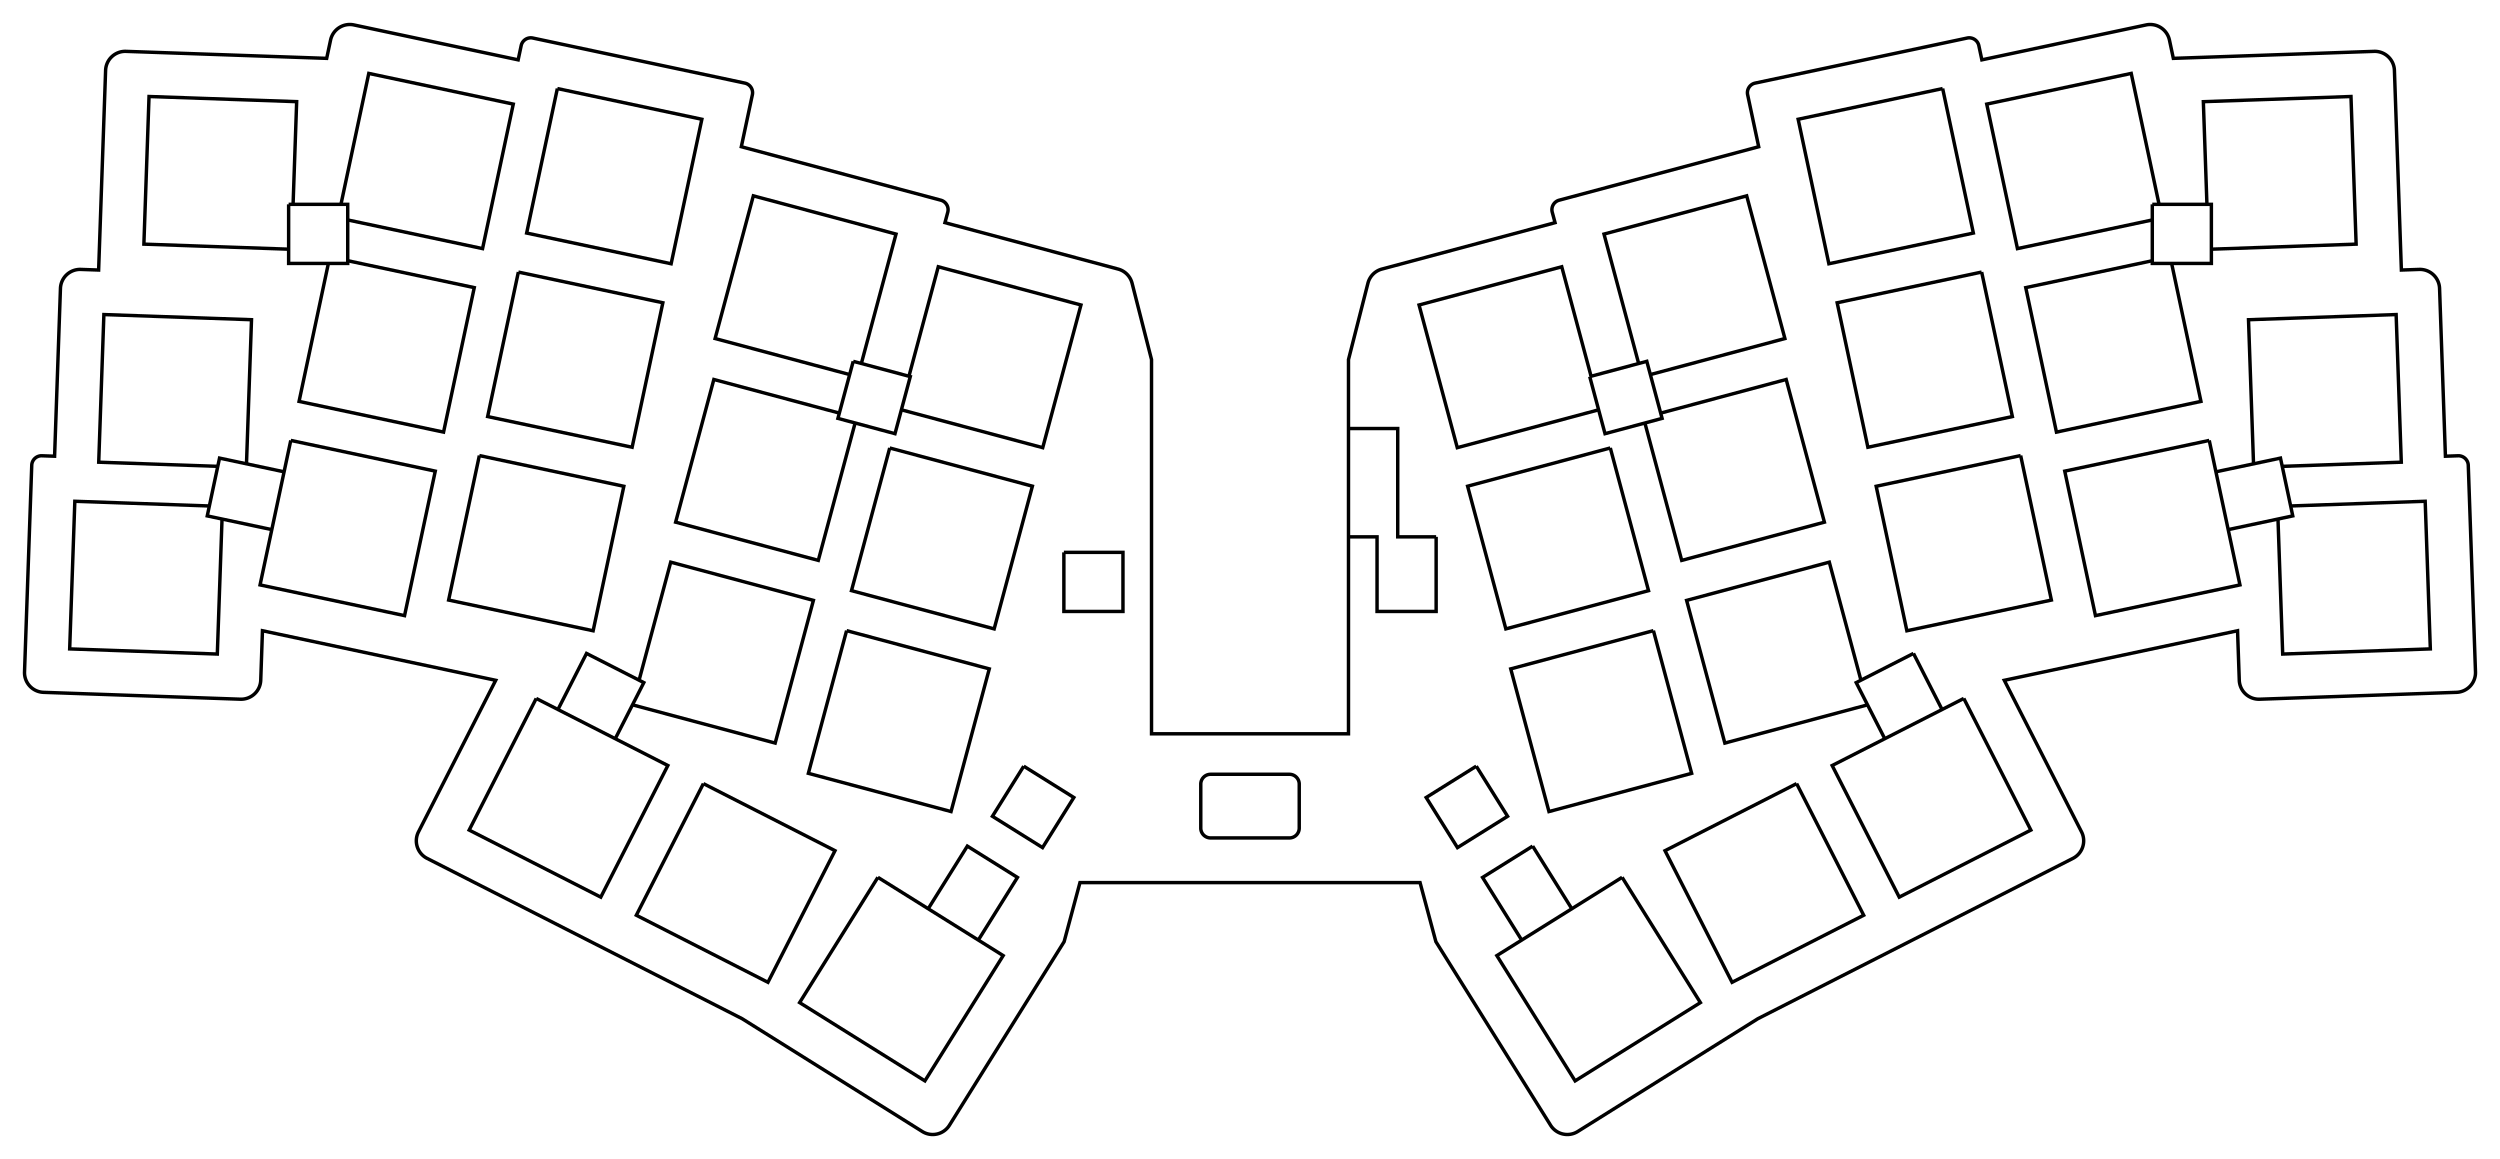<?xml version="1.0"?>
<!DOCTYPE svg PUBLIC "-//W3C//DTD SVG 1.1//EN" "http://www.w3.org/Graphics/SVG/1.1/DTD/svg11.dtd">
<svg width="253.855mm" height="117.689mm" viewBox="0 0 253.855 117.689" xmlns="http://www.w3.org/2000/svg" version="1.1">
<g id="Sketch225" transform="translate(126.928,2.621) scale(1,-1)">
<path id="Sketch225_w0000"  d="M 97.62 -22.682 L 112.318 -22.169 L 111.795 -7.178 L 96.804 -7.702 L 97.168 -18.128 " stroke="#000000" stroke-width="0.35 px" style="stroke-width:0.35;stroke-miterlimit:4;stroke-dasharray:none;fill:none;fill-opacity:1;fill-rule: evenodd"/>
<path id="Sketch225_w0001"  d="M 104.814 -44.733 L 116.904 -44.311 L 116.38 -29.32 L 101.389 -29.844 L 101.9 -44.484 " stroke="#000000" stroke-width="0.35 px" style="stroke-width:0.35;stroke-miterlimit:4;stroke-dasharray:none;fill:none;fill-opacity:1;fill-rule: evenodd"/>
<path id="Sketch225_w0002"  d="M 104.383 -50.083 L 104.862 -63.793 L 119.853 -63.27 L 119.33 -48.279 L 105.669 -48.756 " stroke="#000000" stroke-width="0.35 px" style="stroke-width:0.35;stroke-miterlimit:4;stroke-dasharray:none;fill:none;fill-opacity:1;fill-rule: evenodd"/>
<path id="Sketch225_w0003"  d="M 70.333 -6.371 L 73.451 -21.043 L 58.779 -24.162 L 55.66 -9.49 L 70.333 -6.371 " stroke="#000000" stroke-width="0.35 px" style="stroke-width:0.35;stroke-miterlimit:4;stroke-dasharray:none;fill:none;fill-opacity:1;fill-rule: evenodd"/>
<path id="Sketch225_w0004"  d="M 91.62 -19.713 L 77.928 -22.623 L 74.809 -7.951 L 89.481 -4.833 L 92.307 -18.128 " stroke="#000000" stroke-width="0.35 px" style="stroke-width:0.35;stroke-miterlimit:4;stroke-dasharray:none;fill:none;fill-opacity:1;fill-rule: evenodd"/>
<path id="Sketch225_w0005"  d="M 74.293 -25.005 L 77.412 -39.677 L 62.74 -42.795 L 59.621 -28.123 L 74.293 -25.005 " stroke="#000000" stroke-width="0.35 px" style="stroke-width:0.35;stroke-miterlimit:4;stroke-dasharray:none;fill:none;fill-opacity:1;fill-rule: evenodd"/>
<path id="Sketch225_w0006"  d="M 93.583 -24.128 L 96.561 -38.138 L 81.888 -41.257 L 78.77 -26.585 L 91.62 -23.853 " stroke="#000000" stroke-width="0.35 px" style="stroke-width:0.35;stroke-miterlimit:4;stroke-dasharray:none;fill:none;fill-opacity:1;fill-rule: evenodd"/>
<path id="Sketch225_w0007"  d="M 78.254 -43.638 L 81.373 -58.311 L 66.7 -61.429 L 63.582 -46.757 L 78.254 -43.638 " stroke="#000000" stroke-width="0.35 px" style="stroke-width:0.35;stroke-miterlimit:4;stroke-dasharray:none;fill:none;fill-opacity:1;fill-rule: evenodd"/>
<path id="Sketch225_w0008"  d="M 97.403 -42.1 L 100.521 -56.772 L 85.849 -59.891 L 82.73 -45.219 L 97.403 -42.1 " stroke="#000000" stroke-width="0.35 px" style="stroke-width:0.35;stroke-miterlimit:4;stroke-dasharray:none;fill:none;fill-opacity:1;fill-rule: evenodd"/>
<path id="Sketch225_w0009"  d="M 40.652 -35.415 L 54.315 -31.754 L 50.433 -17.265 L 35.944 -21.147 L 39.465 -34.289 " stroke="#000000" stroke-width="0.35 px" style="stroke-width:0.35;stroke-miterlimit:4;stroke-dasharray:none;fill:none;fill-opacity:1;fill-rule: evenodd"/>
<path id="Sketch225_w0010"  d="M 35.399 -38.992 L 21.048 -42.837 L 17.165 -28.348 L 31.654 -24.466 L 34.633 -35.584 " stroke="#000000" stroke-width="0.35 px" style="stroke-width:0.35;stroke-miterlimit:4;stroke-dasharray:none;fill:none;fill-opacity:1;fill-rule: evenodd"/>
<path id="Sketch225_w0011"  d="M 40.098 -40.331 L 43.837 -54.283 L 58.325 -50.401 L 54.443 -35.912 L 41.701 -39.327 " stroke="#000000" stroke-width="0.35 px" style="stroke-width:0.35;stroke-miterlimit:4;stroke-dasharray:none;fill:none;fill-opacity:1;fill-rule: evenodd"/>
<path id="Sketch225_w0012"  d="M 36.585 -42.867 L 40.467 -57.356 L 25.978 -61.238 L 22.096 -46.749 L 36.585 -42.867 " stroke="#000000" stroke-width="0.35 px" style="stroke-width:0.35;stroke-miterlimit:4;stroke-dasharray:none;fill:none;fill-opacity:1;fill-rule: evenodd"/>
<path id="Sketch225_w0013"  d="M 62.704 -68.95 L 48.215 -72.832 L 44.333 -58.343 L 58.822 -54.461 L 62.034 -66.449 " stroke="#000000" stroke-width="0.35 px" style="stroke-width:0.35;stroke-miterlimit:4;stroke-dasharray:none;fill:none;fill-opacity:1;fill-rule: evenodd"/>
<path id="Sketch225_w0014"  d="M 40.963 -61.416 L 44.845 -75.904 L 30.357 -79.787 L 26.474 -65.298 L 40.963 -61.416 " stroke="#000000" stroke-width="0.35 px" style="stroke-width:0.35;stroke-miterlimit:4;stroke-dasharray:none;fill:none;fill-opacity:1;fill-rule: evenodd"/>
<path id="Sketch225_w0015"  d="M 72.479 -68.301 L 79.289 -81.666 L 65.924 -88.476 L 59.114 -75.111 L 72.479 -68.301 " stroke="#000000" stroke-width="0.35 px" style="stroke-width:0.35;stroke-miterlimit:4;stroke-dasharray:none;fill:none;fill-opacity:1;fill-rule: evenodd"/>
<path id="Sketch225_w0016"  d="M 55.505 -76.949 L 62.315 -90.314 L 48.95 -97.124 L 42.14 -83.759 L 55.505 -76.949 " stroke="#000000" stroke-width="0.35 px" style="stroke-width:0.35;stroke-miterlimit:4;stroke-dasharray:none;fill:none;fill-opacity:1;fill-rule: evenodd"/>
<path id="Sketch225_w0017"  d="M 37.785 -86.464 L 45.734 -99.185 L 33.013 -107.134 L 25.064 -94.413 L 37.785 -86.464 " stroke="#000000" stroke-width="0.35 px" style="stroke-width:0.35;stroke-miterlimit:4;stroke-dasharray:none;fill:none;fill-opacity:1;fill-rule: evenodd"/>
<path id="Sketch225_w0018"  d="M 74.007 -2.012 A 1 1 0 0 1 72.82 -1.242L 51.301 -5.816 A 1 1 0 0 1 50.531 -7.002L 51.653 -12.279 L 31.398 -17.706 A 1 1 0 0 1 30.691 -18.931L 30.975 -19.989 L 13.395 -24.7 A 2 2 0 0 1 11.974 -26.138L 10.0 -33.892 L 10.0 -71.892 L 0.0 -71.892 L -10.0 -71.892 L -10.0 -33.892 L -11.974 -26.138 A 2 2 0 0 1 -13.395 -24.7L -30.975 -19.989 L -30.691 -18.931 A 1 1 0 0 1 -31.398 -17.706L -51.653 -12.279 L -50.531 -7.002 A 1 1 0 0 1 -51.301 -5.816L -72.82 -1.242 A 1 1 0 0 1 -74.007 -2.012L -74.314 -3.456 L -90.991 0.089 A 2 2 0 0 1 -93.363 -1.452L -93.757 -3.305 L -114.136 -2.594 A 2 2 0 0 1 -116.205 -4.523L -116.913 -24.799 L -118.722 -24.736 A 2 2 0 0 1 -120.79 -26.665L -121.385 -43.704 L -122.67 -43.659 A 1 1 0 0 1 -123.705 -44.624L -124.438 -65.611 A 2 2 0 0 1 -122.509 -67.68L -102.521 -68.378 A 2 2 0 0 1 -100.452 -66.449L -100.277 -61.425 L -76.593 -66.459 L -84.435 -81.849 A 2 2 0 0 1 -83.561 -84.54L -51.569 -100.821 L -33.279 -112.274 A 2 2 0 0 1 -30.521 -111.638L -18.875 -93.001 L -17.267 -87.001 L 0.0 -87.001 L 17.267 -87.001 L 18.875 -93.001 L 30.521 -111.638 A 2 2 0 0 1 33.279 -112.274L 51.569 -100.821 L 83.56 -84.54 A 2 2 0 0 1 84.435 -81.849L 76.593 -66.459 L 100.277 -61.425 L 100.452 -66.449 A 2 2 0 0 1 102.521 -68.378L 122.509 -67.68 A 2 2 0 0 1 124.438 -65.611L 123.705 -44.624 A 1 1 0 0 1 122.67 -43.659L 121.385 -43.704 L 120.79 -26.665 A 2 2 0 0 1 118.722 -24.736L 116.913 -24.799 L 116.205 -4.523 A 2 2 0 0 1 114.136 -2.594L 93.757 -3.305 L 93.363 -1.452 A 2 2 0 0 1 90.991 0.089L 74.314 -3.456 L 74.007 -2.012 " stroke="#000000" stroke-width="0.35 px" style="stroke-width:0.35;stroke-miterlimit:4;stroke-dasharray:none;fill:none;fill-opacity:1;fill-rule: evenodd"/>
<path id="Sketch225_w0019"  d="M 0.0 -76.002 L -3.999 -76.002 A 1 1 0 0 1 -4.999 -77.001L -4.999 -81.465 A 1 1 0 0 1 -3.999 -82.465L 0.0 -82.465 L 3.999 -82.465 A 1 1 0 0 1 4.999 -81.465L 4.999 -77.002 A 1 1 0 0 1 3.999 -76.001L 0.0 -76.002 " stroke="#000000" stroke-width="0.35 px" style="stroke-width:0.35;stroke-miterlimit:4;stroke-dasharray:none;fill:none;fill-opacity:1;fill-rule: evenodd"/>
<path id="Sketch225_w0020"  d="M -97.62 -22.682 L -112.318 -22.169 L -111.795 -7.178 L -96.804 -7.702 L -97.168 -18.128 " stroke="#000000" stroke-width="0.35 px" style="stroke-width:0.35;stroke-miterlimit:4;stroke-dasharray:none;fill:none;fill-opacity:1;fill-rule: evenodd"/>
<path id="Sketch225_w0021"  d="M -104.814 -44.733 L -116.904 -44.311 L -116.38 -29.32 L -101.389 -29.844 L -101.9 -44.484 " stroke="#000000" stroke-width="0.35 px" style="stroke-width:0.35;stroke-miterlimit:4;stroke-dasharray:none;fill:none;fill-opacity:1;fill-rule: evenodd"/>
<path id="Sketch225_w0022"  d="M -104.383 -50.083 L -104.862 -63.793 L -119.853 -63.27 L -119.33 -48.279 L -105.669 -48.756 " stroke="#000000" stroke-width="0.35 px" style="stroke-width:0.35;stroke-miterlimit:4;stroke-dasharray:none;fill:none;fill-opacity:1;fill-rule: evenodd"/>
<path id="Sketch225_w0023"  d="M -70.333 -6.371 L -73.451 -21.043 L -58.779 -24.162 L -55.66 -9.49 L -70.333 -6.371 " stroke="#000000" stroke-width="0.35 px" style="stroke-width:0.35;stroke-miterlimit:4;stroke-dasharray:none;fill:none;fill-opacity:1;fill-rule: evenodd"/>
<path id="Sketch225_w0024"  d="M -91.62 -19.713 L -77.928 -22.623 L -74.809 -7.951 L -89.481 -4.833 L -92.307 -18.128 " stroke="#000000" stroke-width="0.35 px" style="stroke-width:0.35;stroke-miterlimit:4;stroke-dasharray:none;fill:none;fill-opacity:1;fill-rule: evenodd"/>
<path id="Sketch225_w0025"  d="M -74.293 -25.005 L -77.412 -39.677 L -62.74 -42.795 L -59.621 -28.123 L -74.293 -25.005 " stroke="#000000" stroke-width="0.35 px" style="stroke-width:0.35;stroke-miterlimit:4;stroke-dasharray:none;fill:none;fill-opacity:1;fill-rule: evenodd"/>
<path id="Sketch225_w0026"  d="M -93.583 -24.128 L -96.561 -38.138 L -81.888 -41.257 L -78.77 -26.585 L -91.62 -23.853 " stroke="#000000" stroke-width="0.35 px" style="stroke-width:0.35;stroke-miterlimit:4;stroke-dasharray:none;fill:none;fill-opacity:1;fill-rule: evenodd"/>
<path id="Sketch225_w0027"  d="M -78.254 -43.638 L -81.373 -58.311 L -66.7 -61.429 L -63.582 -46.757 L -78.254 -43.638 " stroke="#000000" stroke-width="0.35 px" style="stroke-width:0.35;stroke-miterlimit:4;stroke-dasharray:none;fill:none;fill-opacity:1;fill-rule: evenodd"/>
<path id="Sketch225_w0028"  d="M -97.403 -42.1 L -100.521 -56.772 L -85.849 -59.891 L -82.73 -45.219 L -97.403 -42.1 " stroke="#000000" stroke-width="0.35 px" style="stroke-width:0.35;stroke-miterlimit:4;stroke-dasharray:none;fill:none;fill-opacity:1;fill-rule: evenodd"/>
<path id="Sketch225_w0029"  d="M -40.652 -35.415 L -54.315 -31.754 L -50.433 -17.265 L -35.944 -21.147 L -39.465 -34.289 " stroke="#000000" stroke-width="0.35 px" style="stroke-width:0.35;stroke-miterlimit:4;stroke-dasharray:none;fill:none;fill-opacity:1;fill-rule: evenodd"/>
<path id="Sketch225_w0030"  d="M -35.399 -38.992 L -21.048 -42.837 L -17.165 -28.348 L -31.654 -24.466 L -34.633 -35.584 " stroke="#000000" stroke-width="0.35 px" style="stroke-width:0.35;stroke-miterlimit:4;stroke-dasharray:none;fill:none;fill-opacity:1;fill-rule: evenodd"/>
<path id="Sketch225_w0031"  d="M -40.098 -40.331 L -43.837 -54.283 L -58.325 -50.401 L -54.443 -35.912 L -41.701 -39.327 " stroke="#000000" stroke-width="0.35 px" style="stroke-width:0.35;stroke-miterlimit:4;stroke-dasharray:none;fill:none;fill-opacity:1;fill-rule: evenodd"/>
<path id="Sketch225_w0032"  d="M -36.585 -42.867 L -40.467 -57.356 L -25.978 -61.238 L -22.096 -46.749 L -36.585 -42.867 " stroke="#000000" stroke-width="0.35 px" style="stroke-width:0.35;stroke-miterlimit:4;stroke-dasharray:none;fill:none;fill-opacity:1;fill-rule: evenodd"/>
<path id="Sketch225_w0033"  d="M -62.704 -68.95 L -48.215 -72.832 L -44.333 -58.343 L -58.822 -54.461 L -62.034 -66.449 " stroke="#000000" stroke-width="0.35 px" style="stroke-width:0.35;stroke-miterlimit:4;stroke-dasharray:none;fill:none;fill-opacity:1;fill-rule: evenodd"/>
<path id="Sketch225_w0034"  d="M -40.963 -61.416 L -44.845 -75.904 L -30.357 -79.787 L -26.474 -65.298 L -40.963 -61.416 " stroke="#000000" stroke-width="0.35 px" style="stroke-width:0.35;stroke-miterlimit:4;stroke-dasharray:none;fill:none;fill-opacity:1;fill-rule: evenodd"/>
<path id="Sketch225_w0035"  d="M -72.479 -68.301 L -79.289 -81.666 L -65.924 -88.476 L -59.114 -75.111 L -72.479 -68.301 " stroke="#000000" stroke-width="0.35 px" style="stroke-width:0.35;stroke-miterlimit:4;stroke-dasharray:none;fill:none;fill-opacity:1;fill-rule: evenodd"/>
<path id="Sketch225_w0036"  d="M -55.505 -76.949 L -62.315 -90.314 L -48.95 -97.124 L -42.14 -83.759 L -55.505 -76.949 " stroke="#000000" stroke-width="0.35 px" style="stroke-width:0.35;stroke-miterlimit:4;stroke-dasharray:none;fill:none;fill-opacity:1;fill-rule: evenodd"/>
<path id="Sketch225_w0037"  d="M -37.785 -86.464 L -45.734 -99.185 L -33.013 -107.134 L -25.064 -94.413 L -37.785 -86.464 " stroke="#000000" stroke-width="0.35 px" style="stroke-width:0.35;stroke-miterlimit:4;stroke-dasharray:none;fill:none;fill-opacity:1;fill-rule: evenodd"/>
<path id="Sketch225_w0038"  d="M 15.0 -51.892 L 15.0 -40.892 L 10.0 -40.892 L 15.0 -40.892 L 15.0 -51.892 L 18.9 -51.892 L 15.0 -51.892 M 12.9 -51.892 L 10.0 -51.892 L 12.9 -51.892 L 12.9 -59.467 L 18.9 -59.467 L 18.9 -51.892 M 12.9 -53.467 L 12.9 -59.467 L 18.9 -59.467 L 18.9 -53.467 " stroke="#000000" stroke-width="0.35 px" style="stroke-width:0.35;stroke-miterlimit:4;stroke-dasharray:none;fill:none;fill-opacity:1;fill-rule: evenodd"/>
<path id="Sketch225_w0039"  d="M 100.014 -51.012 L 105.883 -49.764 L 104.636 -43.895 L 98.767 -45.143 L 98.08 -45.289 L 98.767 -45.143 L 104.636 -43.895 L 105.883 -49.764 L 100.014 -51.012 M 100.014 -51.012 L 99.328 -51.157 L 100.014 -51.012 " stroke="#000000" stroke-width="0.35 px" style="stroke-width:0.35;stroke-miterlimit:4;stroke-dasharray:none;fill:none;fill-opacity:1;fill-rule: evenodd"/>
<path id="Sketch225_w0040"  d="M 67.371 -63.73 L 61.554 -66.693 L 64.456 -72.389 L 61.554 -66.693 L 67.371 -63.73 M 67.371 -63.73 L 70.273 -69.425 L 67.371 -63.73 " stroke="#000000" stroke-width="0.35 px" style="stroke-width:0.35;stroke-miterlimit:4;stroke-dasharray:none;fill:none;fill-opacity:1;fill-rule: evenodd"/>
<path id="Sketch225_w0041"  d="M 28.702 -83.296 L 23.614 -86.475 L 27.588 -92.836 L 23.614 -86.475 L 28.702 -83.296 M 28.702 -83.296 L 32.677 -89.656 L 28.702 -83.296 " stroke="#000000" stroke-width="0.35 px" style="stroke-width:0.35;stroke-miterlimit:4;stroke-dasharray:none;fill:none;fill-opacity:1;fill-rule: evenodd"/>
<path id="Sketch225_w0042"  d="M -97.62 -18.128 L -91.62 -18.128 L -91.62 -24.128 L -97.62 -24.128 L -97.62 -18.128 " stroke="#000000" stroke-width="0.35 px" style="stroke-width:0.35;stroke-miterlimit:4;stroke-dasharray:none;fill:none;fill-opacity:1;fill-rule: evenodd"/>
<path id="Sketch225_w0043"  d="M -98.08 -45.289 L -98.767 -45.143 L -104.636 -43.895 L -105.883 -49.764 L -100.014 -51.012 L -99.328 -51.157 " stroke="#000000" stroke-width="0.35 px" style="stroke-width:0.35;stroke-miterlimit:4;stroke-dasharray:none;fill:none;fill-opacity:1;fill-rule: evenodd"/>
<path id="Sketch225_w0044"  d="M -40.291 -34.068 L -34.496 -35.62 L -36.049 -41.416 L -41.844 -39.863 L -40.291 -34.068 " stroke="#000000" stroke-width="0.35 px" style="stroke-width:0.35;stroke-miterlimit:4;stroke-dasharray:none;fill:none;fill-opacity:1;fill-rule: evenodd"/>
<path id="Sketch225_w0045"  d="M -18.9 -53.467 L -12.9 -53.467 L -12.9 -59.467 L -18.9 -59.467 L -18.9 -53.467 " stroke="#000000" stroke-width="0.35 px" style="stroke-width:0.35;stroke-miterlimit:4;stroke-dasharray:none;fill:none;fill-opacity:1;fill-rule: evenodd"/>
<path id="Sketch225_w0046"  d="M -70.273 -69.425 L -67.371 -63.73 L -61.554 -66.693 L -64.456 -72.389 " stroke="#000000" stroke-width="0.35 px" style="stroke-width:0.35;stroke-miterlimit:4;stroke-dasharray:none;fill:none;fill-opacity:1;fill-rule: evenodd"/>
<path id="Sketch225_w0047"  d="M -32.677 -89.656 L -28.702 -83.296 L -23.614 -86.475 L -27.588 -92.836 " stroke="#000000" stroke-width="0.35 px" style="stroke-width:0.35;stroke-miterlimit:4;stroke-dasharray:none;fill:none;fill-opacity:1;fill-rule: evenodd"/>
<path id="Sketch225_w0048"  d="M -22.976 -75.179 L -26.155 -80.268 L -21.067 -83.447 L -17.888 -78.359 L -22.976 -75.179 " stroke="#000000" stroke-width="0.35 px" style="stroke-width:0.35;stroke-miterlimit:4;stroke-dasharray:none;fill:none;fill-opacity:1;fill-rule: evenodd"/>
<path id="Sketch225_w0049"  d="M 34.496 -35.62 L 40.291 -34.068 L 41.844 -39.863 L 36.049 -41.416 L 34.496 -35.62 " stroke="#000000" stroke-width="0.35 px" style="stroke-width:0.35;stroke-miterlimit:4;stroke-dasharray:none;fill:none;fill-opacity:1;fill-rule: evenodd"/>
<path id="Sketch225_w0050"  d="M 91.62 -18.128 L 97.62 -18.128 L 97.62 -24.128 L 91.62 -24.128 L 91.62 -18.128 " stroke="#000000" stroke-width="0.35 px" style="stroke-width:0.35;stroke-miterlimit:4;stroke-dasharray:none;fill:none;fill-opacity:1;fill-rule: evenodd"/>
<path id="Sketch225_w0051"  d="M 22.976 -75.179 L 26.155 -80.268 L 21.067 -83.447 L 17.888 -78.359 L 22.976 -75.179 " stroke="#000000" stroke-width="0.35 px" style="stroke-width:0.35;stroke-miterlimit:4;stroke-dasharray:none;fill:none;fill-opacity:1;fill-rule: evenodd"/>
<title>b'Sketch225'</title>
</g>
</svg>